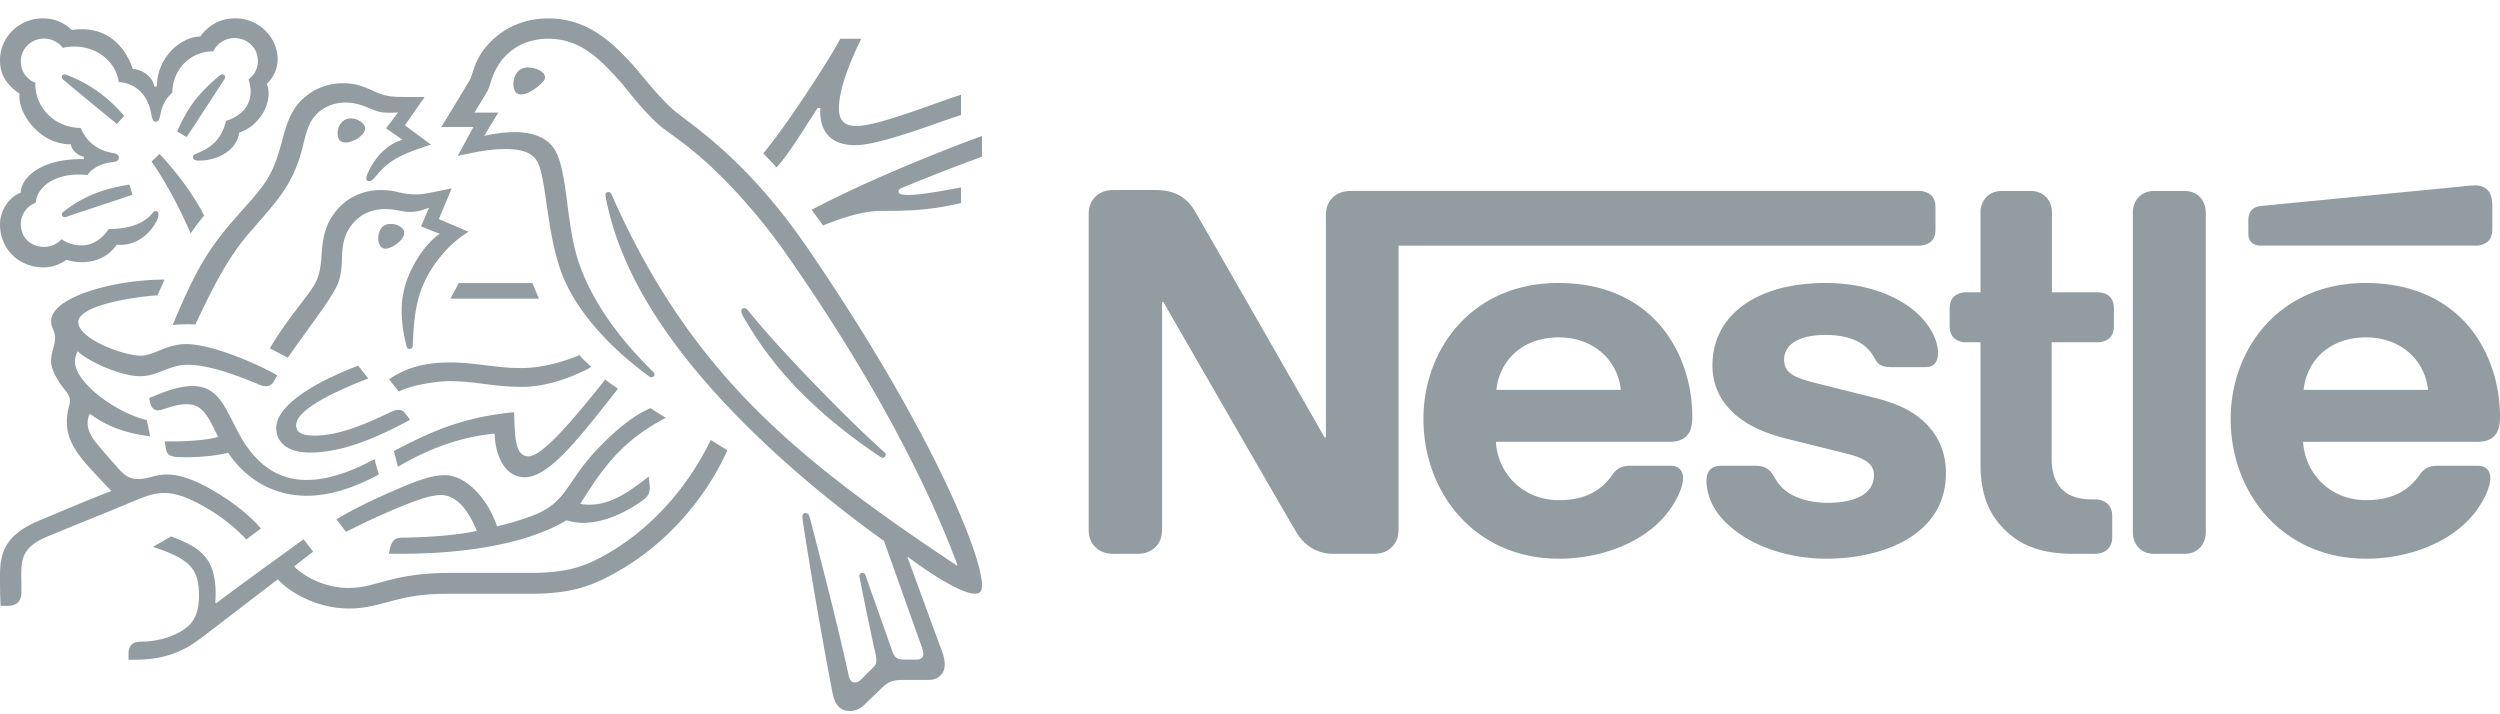 <svg xmlns="http://www.w3.org/2000/svg" width="119" height="34" fill="none"><path fill="#939CA1" d="M63.372 9.475c-.166.197-.26.418-.26.801v10.546h-.06s-5.888-10.29-6.172-10.766c-.202-.338-.427-.57-.723-.744-.296-.162-.605-.267-1.197-.267h-1.943c-.45 0-.734.15-.936.384-.166.196-.26.418-.26.8v14.948c0 .384.094.604.26.802.202.232.486.383.936.383h1.102c.45 0 .735-.151.936-.383.166-.198.26-.418.26-.802V14.376h.06s6.113 10.615 6.363 11.01c.343.557.923.976 1.753.976h1.884c.45 0 .735-.151.936-.383.165-.198.26-.418.26-.802V11.693h24.751c.25 0 .438-.07.581-.185.154-.14.225-.326.225-.604V9.88c0-.279-.071-.465-.225-.604a.888.888 0 0 0-.58-.186H64.308c-.45 0-.735.152-.937.384Zm10.806 3.995c-4.111 0-6.422 3.148-6.422 6.47 0 3.542 2.477 6.654 6.446 6.654 1.979 0 3.922-.731 5.035-2.02.486-.558.877-1.337.877-1.812 0-.163-.036-.303-.13-.407-.095-.116-.237-.186-.486-.186H77.59c-.38 0-.64.14-.83.418-.556.802-1.362 1.22-2.547 1.22-1.777 0-2.925-1.324-3.009-2.776h8.247c.367 0 .627-.082.805-.255.202-.186.297-.454.297-.953 0-1.521-.487-3.1-1.505-4.309-1.043-1.22-2.63-2.044-4.87-2.044Zm12.713 0c-3.246 0-5.379 1.51-5.379 3.925 0 .86.32 1.557.841 2.102.605.64 1.47 1.081 2.726 1.395l2.713.673c.746.186 1.41.406 1.41 1.045 0 .988-1.067 1.324-2.204 1.324-.557 0-1.137-.104-1.612-.336a1.997 1.997 0 0 1-.817-.709c-.178-.267-.237-.465-.51-.616-.166-.093-.367-.104-.64-.104h-1.468c-.32 0-.474.093-.58.22-.107.128-.143.314-.143.5 0 .464.166 1.045.557 1.568.9 1.184 2.784 2.137 5.189 2.137 2.37 0 5.652-.964 5.652-4.077 0-.8-.237-1.486-.676-2.043-.556-.709-1.35-1.197-2.7-1.534l-2.69-.674c-1.114-.278-1.636-.475-1.636-1.15 0-.65.593-1.172 1.967-1.172.806 0 1.54.174 2.015.662.39.407.32.616.628.778.189.093.402.093.735.093h1.338c.213 0 .368-.035.485-.163.096-.105.155-.267.155-.534 0-.604-.403-1.382-1.114-1.975-.948-.801-2.44-1.335-4.242-1.335Zm7.382.442h-.664a.886.886 0 0 0-.58.185c-.154.14-.226.326-.226.604v.802c0 .279.072.464.226.604a.887.887 0 0 0 .58.186h.664v5.794c0 1.487.414 2.416 1.184 3.16.712.685 1.636 1.114 3.247 1.114h1.007a.89.89 0 0 0 .581-.185c.153-.14.248-.326.248-.604v-1.01c0-.28-.095-.465-.248-.605a.89.89 0 0 0-.581-.186h-.142c-.64 0-1.078-.162-1.374-.44-.356-.326-.534-.825-.534-1.476v-5.562h2.157c.249 0 .439-.07.58-.186.154-.14.225-.325.225-.604V14.7c0-.278-.071-.464-.225-.604-.141-.116-.331-.185-.58-.185h-2.145v-3.787c0-.302-.095-.523-.237-.696-.178-.21-.426-.338-.793-.338h-1.34c-.367 0-.616.129-.794.338a1.053 1.053 0 0 0-.236.696v3.787Zm7.251 11.416c0 .302.094.522.237.697.177.209.427.337.794.337h1.409c.368 0 .617-.128.795-.337.141-.175.236-.395.236-.697V10.126c0-.302-.095-.523-.236-.697-.178-.21-.427-.338-.795-.338h-1.409c-.367 0-.617.129-.794.338a1.052 1.052 0 0 0-.237.697v15.202Zm-30.296-6.771c.154-1.429 1.268-2.497 2.962-2.497 1.66 0 2.808 1.068 2.962 2.497h-5.924Zm46.599-6.864c.249 0 .438-.07.58-.185.155-.14.226-.326.226-.604V9.822c0-.418-.083-.627-.226-.778-.13-.14-.343-.22-.58-.22-.19 0-.379.023-.698.057l-9.456.918c-.272.023-.402.104-.497.209-.107.116-.155.267-.155.476v.604c0 .233.048.337.131.43.106.116.261.174.474.174h10.201Zm-5.225 1.777c-4.111 0-6.422 3.148-6.422 6.47 0 3.542 2.477 6.654 6.446 6.654 1.979 0 3.922-.731 5.035-2.02.486-.558.877-1.337.877-1.812 0-.163-.036-.303-.131-.407-.094-.116-.237-.186-.485-.186h-1.908c-.379 0-.639.14-.829.418-.557.802-1.363 1.22-2.548 1.22-1.777 0-2.926-1.324-3.009-2.776h8.27c.367 0 .628-.082.806-.255.201-.186.296-.454.296-.953 0-1.521-.486-3.1-1.505-4.309-1.042-1.22-2.654-2.044-4.893-2.044Zm-2.95 5.087c.154-1.429 1.268-2.497 2.962-2.497 1.659 0 2.808 1.068 2.962 2.497h-5.924Zm-71.195-6.725c-3.067-4.485-5.762-5.996-6.52-6.707-.833-.784-1.468-1.673-1.872-2.1-.898-.963-2.06-2.15-3.973-2.15-1.847 0-3.067 1.179-3.463 2.198-.115.29-.206.646-.288.775-.181.291-.997 1.657-1.336 2.198h1.526l-.742 1.374c.865-.186 1.483-.324 2.308-.324.733 0 1.26.17 1.492.623.429.84.429 3.385 1.154 5.301.676 1.801 2.325 3.563 4.18 4.913a.144.144 0 0 0 .082.024c.09 0 .149-.064.149-.13 0-.048-.017-.08-.058-.12-1.55-1.52-2.811-3.2-3.487-5.042-.669-1.794-.561-4.316-1.146-5.44-.388-.743-1.212-.936-1.97-.936-.61 0-1.18.121-1.443.177l.667-1.107h-1.13c.24-.412.487-.792.611-1.018.107-.194.149-.436.28-.767.429-1.06 1.377-1.73 2.614-1.73 1.55 0 2.456.978 3.355 1.955.412.453 1.088 1.399 1.871 2.102.536.484 1.558 1.026 3.133 2.618a28.033 28.033 0 0 1 3.075 3.717c3.982 5.713 6.595 10.747 8.054 14.675l-.024.016c-4.18-2.78-7.8-5.406-10.717-8.647-2.07-2.302-3.867-4.969-5.433-8.371-.108-.227-.198-.437-.297-.655-.04-.089-.082-.113-.148-.113-.083 0-.14.057-.14.137 0 .09.04.283.131.671.833 3.523 3.141 6.683 5.606 9.31 2.457 2.61 5.234 4.856 7.518 6.489l1.781 4.993c.041.122.09.251.09.372 0 .089-.025.161-.082.21-.05.048-.115.073-.263.073h-.536c-.23 0-.322-.033-.405-.097a.614.614 0 0 1-.181-.275c-.156-.47-1.096-3.095-1.277-3.629-.034-.096-.092-.129-.157-.129a.143.143 0 0 0-.1.04.134.134 0 0 0-.04.098c0 .065.024.137.066.363.239 1.196.519 2.538.634 3.047.05.234.107.453.107.614 0 .145-.032.226-.156.348l-.552.55c-.132.129-.207.16-.313.16-.132 0-.24-.088-.29-.315-.626-2.869-1.574-6.423-1.821-7.41-.058-.217-.1-.34-.231-.34-.115 0-.156.082-.156.179 0 .072.016.16.024.226.149 1.018.75 4.727 1.401 8.113.116.582.339.905.85.905.231 0 .453-.09.66-.283.338-.331.436-.42.84-.808.288-.275.487-.387.981-.387h1.22c.289 0 .445-.073.585-.203.132-.12.214-.29.214-.533 0-.25-.065-.452-.156-.703-.313-.824-1.319-3.612-1.616-4.396l.025-.016c1.03.768 2.53 1.745 3.19 1.745.206 0 .33-.088.33-.404 0-1.486-2.522-7.604-8.285-16.024Zm-28.3-9.39c.173-.372.552-.63 1.006-.63.618 0 1.112.469 1.112 1.09 0 .364-.173.68-.445.873.058.211.1.396.1.574 0 .679-.413 1.155-1.171 1.406-.1.412-.28.784-.578 1.059-.494.468-.997.468-.997.662 0 .106.074.17.28.17.915 0 1.814-.5 1.921-1.333.874-.29 1.401-1.156 1.401-1.842 0-.179-.016-.332-.09-.477.239-.227.52-.615.52-1.188 0-.501-.224-1.01-.62-1.382a2.007 2.007 0 0 0-1.4-.55c-.825 0-1.36.437-1.666.865-.899 0-2.06.978-2.06 2.376h-.124c-.083-.485-.594-.809-1.023-.833-.346-1.018-1.13-1.89-2.415-1.89-.148 0-.33.008-.487.032-.378-.34-.799-.55-1.384-.55C.915.874 0 1.756 0 2.87c0 .695.322 1.172.932 1.592 0 0-.008.09-.008.13 0 .889.989 2.279 2.456 2.279 0 .225.29.533.61.589v.114h-.124C1.847 7.574.99 8.527.99 9.165c-.602.243-.99.897-.99 1.503 0 1.204.9 2.06 2.086 2.06.396 0 .8-.152 1.08-.363.206.072.47.113.742.113.569 0 1.204-.194 1.649-.832.066.008.123.008.19.008.725 0 1.351-.47 1.681-1.083a.806.806 0 0 0 .115-.364c0-.088-.041-.161-.132-.161-.115 0-.132.105-.337.291-.462.412-1.172.566-1.897.566-.354.51-.79.776-1.294.776-.37 0-.659-.097-.956-.292-.24.259-.536.364-.825.364-.65 0-1.112-.444-1.112-1.091 0-.453.296-.856.709-1.01.073-.8.947-1.342 2.036-1.342.14 0 .28.009.429.025.164-.258.56-.533 1.12-.606.116-.016.206-.024.273-.056a.181.181 0 0 0 .099-.17.179.179 0 0 0-.091-.162c-.058-.032-.157-.048-.272-.072-.52-.098-1.138-.413-1.451-1.18-1.245 0-2.16-.978-2.16-2.077v-.073a1.078 1.078 0 0 1-.692-1.01c0-.606.486-1.09 1.104-1.09.371 0 .693.177.9.444.172-.049.37-.065.56-.065.923 0 1.912.573 2.102 1.688 1.187.106 1.467 1.092 1.541 1.504.041.21.074.388.214.388.149 0 .182-.162.231-.38.09-.412.248-.744.561-1.002 0-1.06.808-1.972 1.954-1.972Zm2.399 6.335c-.388.542-.668.808-1.55 1.827-1.162 1.35-1.773 2.44-2.787 4.864a8.479 8.479 0 0 1 1.08-.025l.124-.258c.57-1.196 1.335-2.812 2.407-4.056l.371-.428c1.104-1.269 1.789-2.02 2.218-3.75.148-.614.272-1.163.692-1.56.379-.355.857-.508 1.344-.508.412 0 .718.097 1.163.282.403.17.551.202.98.202.149 0 .256-.008.355-.016l-.577.76.783.541c-.981.283-1.5 1.213-1.674 1.64a.588.588 0 0 0-.049.203c0 .065.033.13.132.13.107 0 .189-.082.33-.244.478-.565.857-.953 2.62-1.494l-1.244-.922.94-1.349h-.882c-.56 0-.932-.008-1.418-.226-.66-.299-.998-.428-1.583-.428a2.78 2.78 0 0 0-1.904.735c-.619.557-.809 1.3-1.03 2.117-.174.63-.38 1.325-.841 1.963Z"/><path fill="#939CA1" d="M14.452 14.282c-.47.622-1.113 1.437-1.608 2.302.157.074.677.349.858.445.569-.84 1.36-1.874 1.88-2.659.47-.71.66-1.018.692-1.971.008-.162.008-.316.024-.469.041-.493.174-.994.652-1.454.354-.348.865-.525 1.377-.525.494 0 .782.136 1.211.136.305 0 .527-.072.726-.144l.157-.057-.38.89.89.354c-.568.348-1.813 1.843-1.813 3.612 0 .64.099 1.228.239 1.753.017.057.05.114.14.114.082 0 .14-.048.149-.137l.008-.186c.024-.542.066-1.398.288-2.166.371-1.293 1.369-2.505 2.366-3.087l-1.418-.606.61-1.462-.667.137c-.404.081-.701.153-1.055.153-.231 0-.495-.032-.808-.105a3.51 3.51 0 0 0-.857-.104c-.652 0-1.353.242-1.83.694-.875.817-.924 1.697-.982 2.482-.074 1.042-.272 1.3-.85 2.06Zm21.153.492c-.058-.072-.107-.105-.173-.105-.099 0-.148.065-.148.138 0 .113.082.25.289.59a17 17 0 0 0 2.357 3.08c1.03 1.073 2.242 2.075 3.537 2.972l.404.275c.057.041.099.065.148.065.082 0 .14-.08.14-.146 0-.04-.016-.081-.066-.121-1.203-1.074-2.498-2.384-3.71-3.644-.948-.994-1.92-2.044-2.778-3.104Zm-26.528-3.66c.123-.202.495-.695.643-.849-.635-1.26-1.673-2.464-2.127-2.94l-.38.363c.438.622 1.171 1.826 1.864 3.426ZM3.034 3.817c-.074-.065-.09-.105-.09-.154 0-.056.04-.12.132-.12a.29.29 0 0 1 .107.024 6.74 6.74 0 0 1 1.591.872c.387.291.767.647 1.137 1.075l-.346.388a375.899 375.899 0 0 1-2.53-2.085ZM8.88 6.524l-.445-.266c.288-.671.643-1.285 1.063-1.746.297-.33.578-.598.891-.864.074-.057.115-.106.189-.106.083 0 .141.065.141.13 0 .032-.017.072-.05.12-.502.769-1.484 2.288-1.789 2.732Zm-5.589 3.75c-.107.04-.157.065-.214.065a.13.13 0 0 1-.133-.13c0-.056.026-.088.083-.138C4.04 9.296 4.931 8.99 6.16 8.786l.148.486-3.017 1.002Zm21.145-6.27c0-.284.149-.793.684-.793.182 0 .355.04.495.105.198.089.33.218.33.356 0 .145-.149.29-.371.469-.231.185-.528.355-.767.355-.288 0-.371-.267-.371-.493Zm-8.367 2.359c0-.348.214-.728.626-.728.181 0 .396.073.553.22.09.08.131.168.131.257 0 .195-.19.38-.412.51-.173.096-.354.161-.51.161-.256 0-.388-.155-.388-.42Z"/><path fill="#939CA1" d="M18.004 11.345c0-.08.009-.178.041-.275.067-.21.206-.412.553-.412.157 0 .33.04.47.138.123.081.173.186.173.29 0 .348-.593.752-.89.752-.215 0-.347-.202-.347-.493Zm-3.248 10.198c-1.112 0-1.608-.517-1.608-1.171 0-1.148 2.053-2.27 3.9-2.966l.478.606c-1.137.444-3.429 1.399-3.429 2.222 0 .29.173.502.865.502 1.204 0 2.499-.575 3.694-1.149.09-.04.198-.08.297-.08.156 0 .255.048.37.21l.198.266c-1.393.753-3.133 1.56-4.765 1.56Z"/><path fill="#939CA1" d="M17.823 21.852c-1.088.598-2.218.994-3.215.994-1.113 0-2.102-.469-2.927-1.69-.346-.516-.618-1.162-.948-1.736-.395-.679-.824-1.043-1.574-1.043-.684 0-1.353.275-2.061.574l.032.154c.058.25.157.428.396.428.107 0 .215-.048.273-.064.395-.122.683-.228 1.088-.228.618 0 .914.357 1.335 1.23l.157.323c-.43.145-1.435.218-2.185.218H7.84l.058.347c.024.146.082.267.206.323.147.073.362.081.733.081.94 0 1.624-.113 2.02-.21 1.014 1.48 2.407 2.045 3.751 2.045 1.145 0 2.308-.413 3.421-1.01l-.206-.736Zm1.12.364-.197-.744c1.698-.897 3.248-1.616 5.722-1.85.05.929-.017 2.1.684 2.1.642 0 2.043-1.624 3.66-3.66.148.137.387.283.602.444l-.413.525c-1.575 1.989-2.918 3.686-4.023 3.686-1.03 0-1.418-1.189-1.434-2.077-1.574.154-3.059.67-4.6 1.576ZM40.758 5.997c-.643 0-.825-.348-.825-.84 0-1.018.652-2.48 1.064-3.313h-.998c-.519.986-2.563 4.145-3.668 5.455l.634.67c.594-.647 1.245-1.745 1.954-2.828h.132c0 .056-.008.12-.008.177 0 .914.478 1.592 1.657 1.592.725 0 1.863-.355 2.935-.711.89-.299 1.706-.606 2.11-.718v-.97c-.462.137-1.401.492-2.374.824-1.022.347-2.028.662-2.613.662Zm2.2 2.934a96.915 96.915 0 0 1 3.785-1.471v-.986c-2.053.744-5.656 2.206-8.112 3.516.066.08.495.67.544.743 1.038-.42 1.97-.696 2.81-.696 1.18 0 2.144 0 3.76-.372v-.743c-.906.162-1.871.356-2.497.356-.371 0-.479-.049-.479-.17 0-.072.05-.12.19-.177ZM21.838 13.473l-.397.744h4.214l-.314-.744h-3.503Z"/><path fill="#939CA1" d="M6.66 17.907c.446 0 .808-.146 1.155-.282.33-.13.66-.26 1.104-.26 1.056 0 2.358.502 3.504.978a.62.62 0 0 0 .214.04c.182 0 .322-.08.412-.25l.149-.267c-1.261-.719-3.273-1.487-4.32-1.487-.478 0-.824.122-1.154.25-.37.147-.692.3-1.03.3-.833 0-2.968-.808-2.968-1.592 0-.92 3.396-1.276 3.768-1.276l.337-.752c-2.464 0-5.4.848-5.4 1.972 0 .323.19.484.19.783 0 .404-.19.68-.19 1.132 0 .298.182.679.396 1.01.23.348.503.573.503.865 0 .218-.148.476-.148.986 0 1.09.635 1.753 1.87 3.054l.248.258c-1.021.389-2.926 1.197-3.371 1.382C.387 25.381 0 26.15 0 27.361c0 .469 0 1.002.033 1.479h.296c.619 0 .693-.363.693-.71 0-.235-.009-.502-.009-.793.009-.67.034-1.268 1.138-1.753.446-.194 2.63-1.067 4.254-1.746.478-.202.923-.372 1.418-.372.552 0 1.187.235 1.979.696.667.387 1.368.913 1.92 1.518l.7-.525c-.601-.695-1.433-1.317-2.266-1.801-.833-.485-1.574-.768-2.2-.768-.273 0-.495.048-.685.097-.222.057-.429.12-.693.12-.304 0-.56-.072-.932-.492-.14-.153-1.03-1.148-1.22-1.438-.09-.138-.255-.412-.255-.736 0-.137.025-.299.108-.444.765.582 1.714.937 2.868 1.075L6.99 20c-1.658-.428-3.422-1.859-3.422-2.78 0-.194.05-.331.124-.5.643.581 2.152 1.187 2.968 1.187Zm11.864.146c1.038-.72 2.11-.8 2.975-.8.52 0 1.13.072 1.773.153.52.065.989.113 1.55.113 1.129 0 2.266-.404 2.76-.615.141.17.38.397.57.558-.24.146-1.755.954-3.305.954-.685 0-1.336-.08-1.897-.154-.494-.064-1.03-.12-1.55-.12-.568 0-1.714.16-2.423.492l-.453-.581Z"/><path fill="#939CA1" d="M33.833 20.942c-1.237 2.553-3.117 4.412-5.045 5.487-.916.508-1.74.84-3.52.84h-3.85c-1.377 0-2.242.178-2.918.347-.727.186-1.187.371-1.921.371-1.088 0-2.094-.525-2.58-1.025l.906-.703-.453-.59c-.264.186-3.487 2.52-4.164 3.046l-.04-.024c.016-.161.016-.307.016-.453 0-1.777-.841-2.206-2.118-2.706l-.866.5c1.756.574 2.192 1.035 2.192 2.32 0 1.018-.37 1.421-.906 1.73-.553.314-1.237.46-1.838.46-.256 0-.372.048-.462.137-.1.097-.149.243-.149.444v.283h.207c1.104 0 2.126-.17 3.247-1.034l3.653-2.796c.518.582 1.83 1.39 3.38 1.39.873 0 1.434-.21 2.242-.412.626-.154 1.236-.292 2.571-.292h3.867c1.979 0 2.935-.404 3.99-.985 2.292-1.26 4.246-3.394 5.35-5.843-.288-.177-.56-.34-.791-.492Z"/><path fill="#939CA1" d="M27.624 23.976c.998-1.568 1.888-2.958 4.072-4.089-.23-.137-.56-.347-.733-.46-.85.363-1.69 1.09-2.407 1.826-1.649 1.68-1.5 2.65-3.24 3.305-.437.161-.973.339-1.657.493-.404-1.22-1.417-2.433-2.49-2.433-.742 0-1.599.38-2.588.808-1.162.501-2.226 1.075-2.563 1.293l.453.598a33.315 33.315 0 0 1 2.34-1.09c.866-.365 1.65-.663 2.177-.663.849 0 1.401.945 1.707 1.704-1.113.26-2.944.323-3.495.323-.256 0-.347.04-.438.114-.082.073-.148.202-.19.38l-.065.274h.593c3.084 0 5.994-.476 7.864-1.591.265.073.496.12.792.12 1.072 0 2.176-.573 2.87-1.098.246-.186.304-.357.304-.542 0-.089-.008-.17-.017-.25l-.033-.315c-.989.767-1.813 1.341-2.835 1.341-.181 0-.313-.016-.42-.048Z"/></svg>